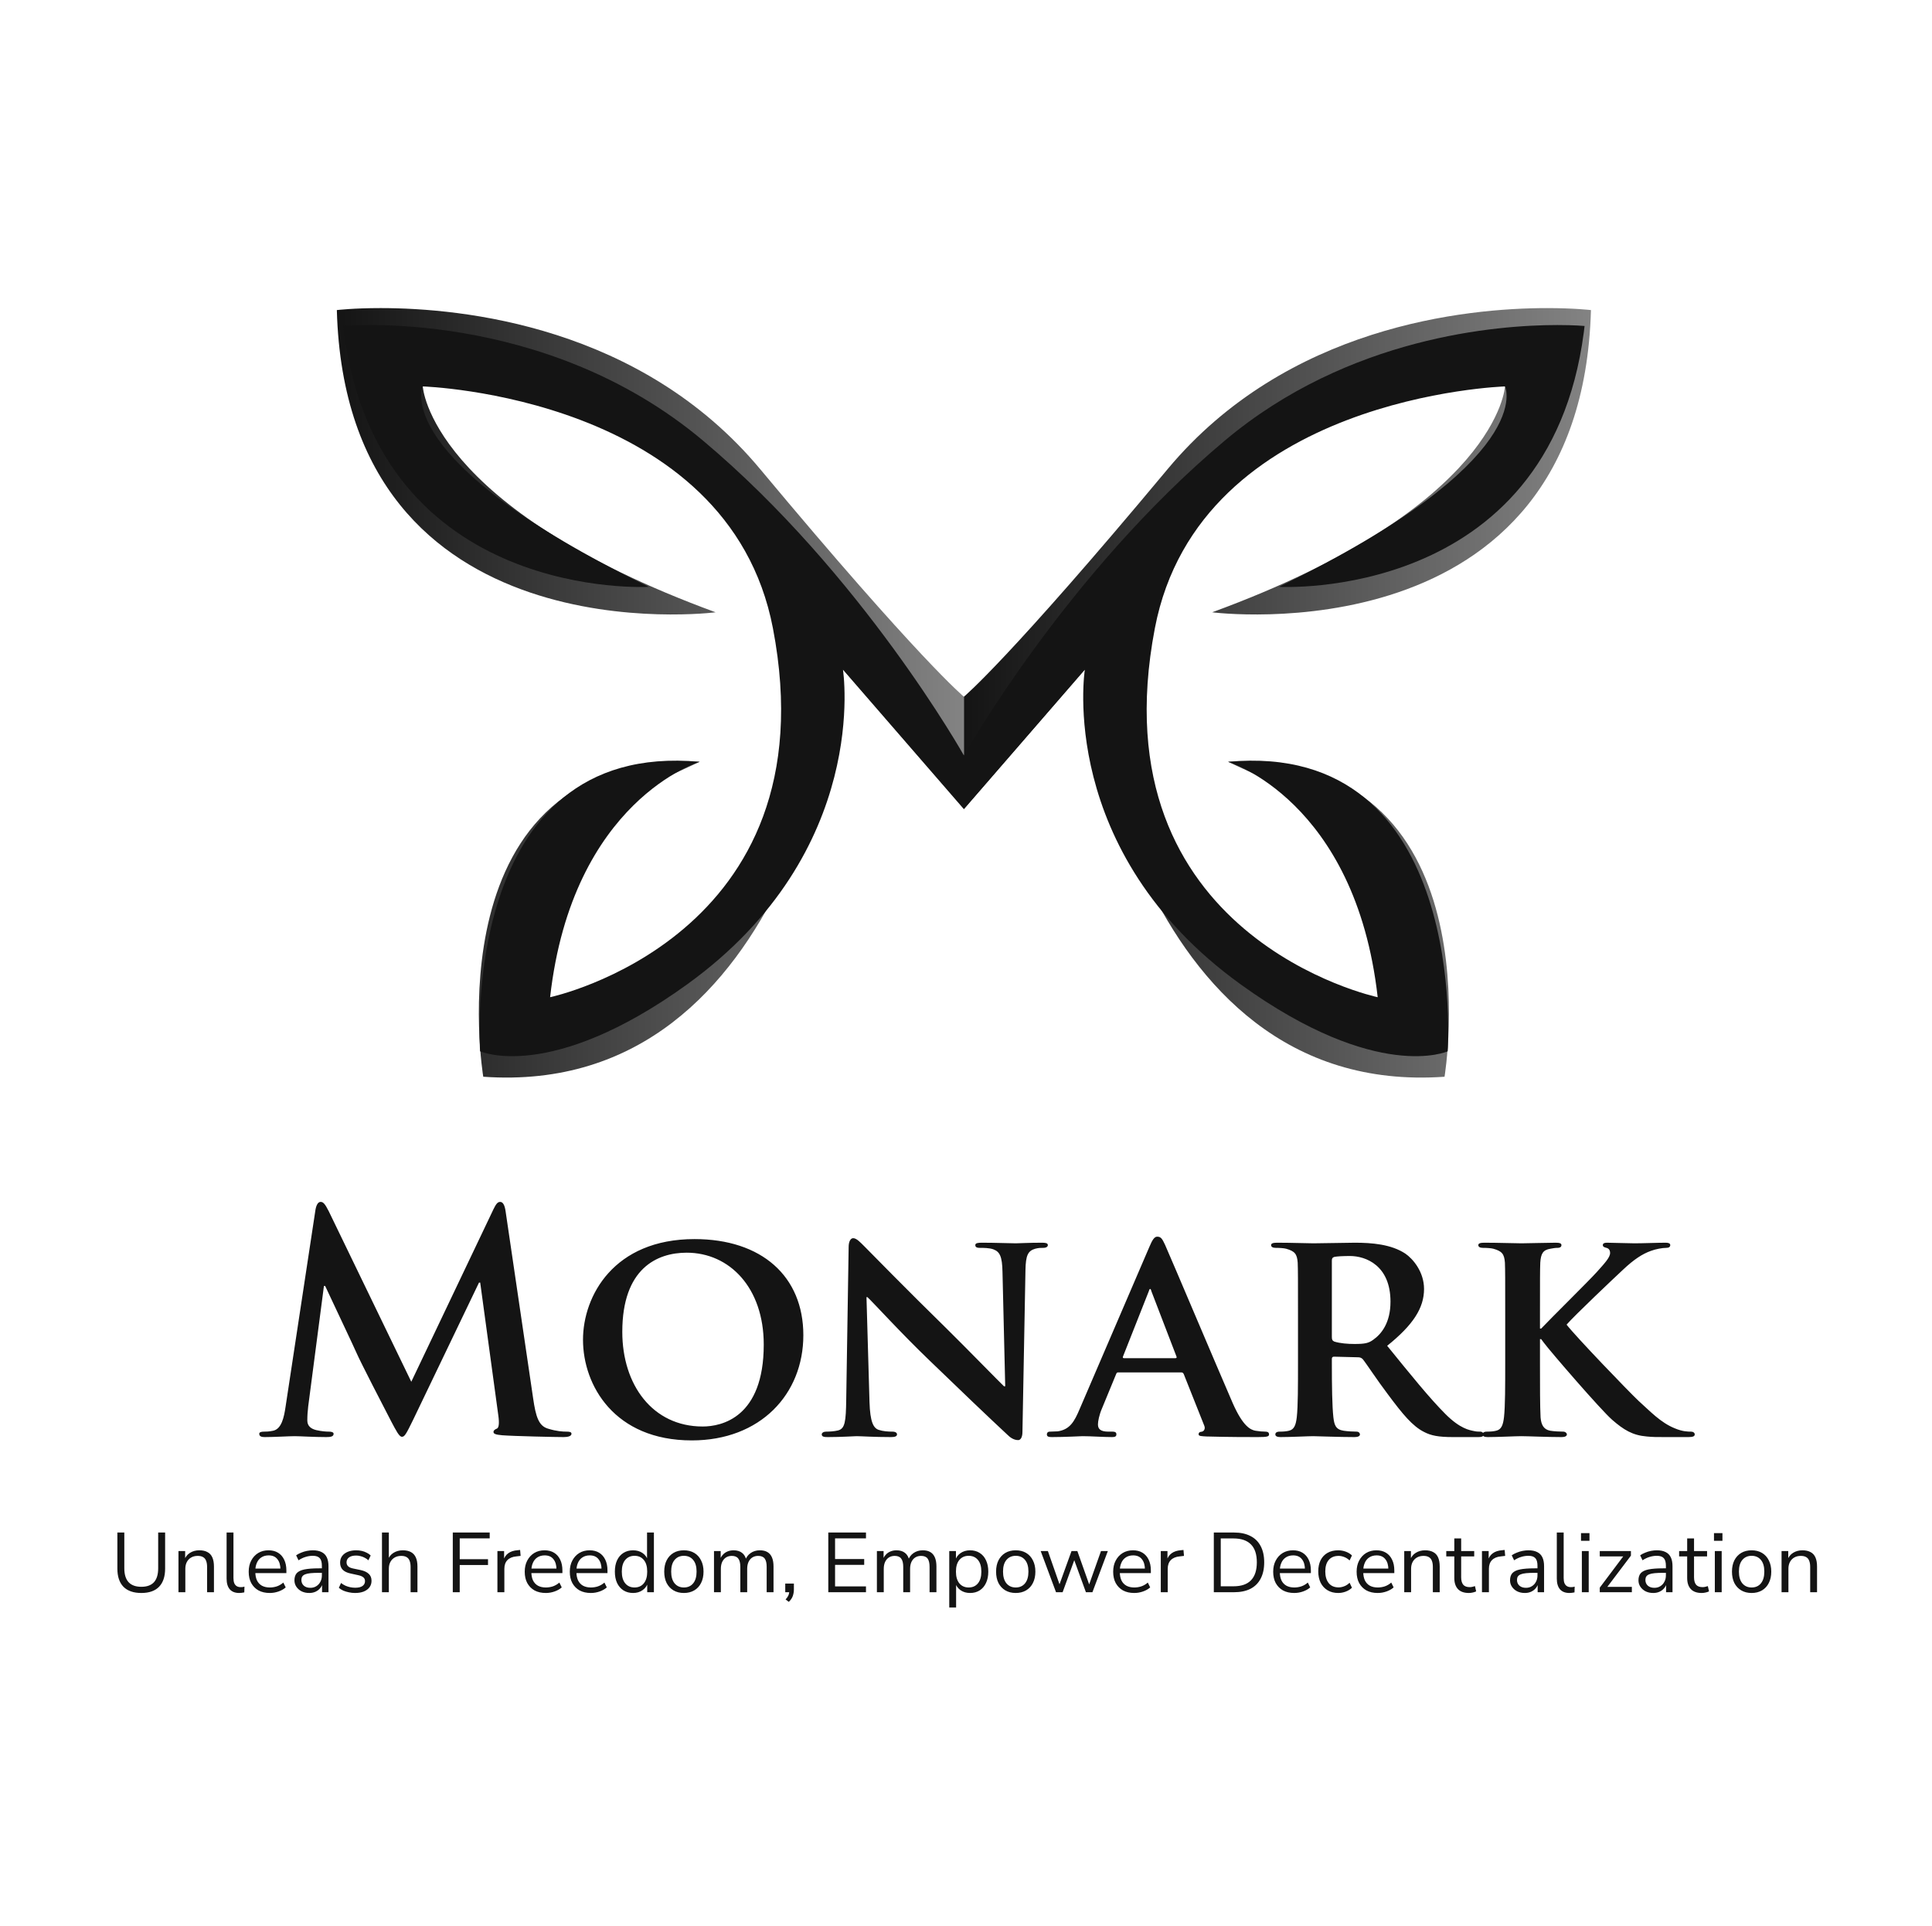 <svg width="305" height="304" viewBox="0 0 305 304" fill="none" xmlns="http://www.w3.org/2000/svg">
<path d="M45.079 222.076L49.803 190.964C49.946 190.153 50.232 189.724 50.614 189.724C50.996 189.724 51.282 189.962 51.903 191.203L64.929 218.115L77.908 190.869C78.29 190.105 78.528 189.724 78.958 189.724C79.387 189.724 79.674 190.201 79.817 191.203L84.159 220.692C84.589 223.698 85.066 225.082 86.497 225.511C87.881 225.941 88.835 225.988 89.456 225.988C89.885 225.988 90.219 226.036 90.219 226.322C90.219 226.704 89.647 226.847 88.978 226.847C87.786 226.847 81.201 226.704 79.292 226.561C78.195 226.466 77.908 226.322 77.908 226.036C77.908 225.797 78.099 225.654 78.433 225.511C78.719 225.416 78.862 224.795 78.672 223.459L75.809 202.464H75.618L65.216 224.127C64.118 226.37 63.88 226.8 63.45 226.8C63.021 226.8 62.543 225.845 61.78 224.414C60.635 222.219 56.865 214.918 56.292 213.582C55.863 212.58 53 206.568 51.33 202.989H51.139L48.658 221.98C48.562 222.839 48.515 223.459 48.515 224.223C48.515 225.129 49.135 225.559 49.946 225.75C50.805 225.941 51.473 225.988 51.95 225.988C52.332 225.988 52.666 226.084 52.666 226.322C52.666 226.752 52.237 226.847 51.521 226.847C49.517 226.847 47.369 226.704 46.511 226.704C45.604 226.704 43.313 226.847 41.787 226.847C41.309 226.847 40.928 226.752 40.928 226.322C40.928 226.084 41.214 225.988 41.691 225.988C42.073 225.988 42.407 225.988 43.123 225.845C44.459 225.559 44.84 223.698 45.079 222.076ZM109.215 227.372C96.999 227.372 92.037 218.688 92.037 211.482C92.037 204.563 96.904 195.593 109.644 195.593C120.237 195.593 126.822 201.462 126.822 210.767C126.822 220.071 120.046 227.372 109.215 227.372ZM110.932 225.177C113.891 225.177 120.571 223.793 120.571 212.246C120.571 203.275 115.179 197.74 108.403 197.74C103.727 197.74 98.24 200.221 98.24 210.242C98.24 218.592 103.011 225.177 110.932 225.177ZM136.789 204.754L137.266 221.312C137.361 224.461 137.886 225.416 138.698 225.702C139.413 225.941 140.225 225.988 140.893 225.988C141.37 225.988 141.608 226.179 141.608 226.418C141.608 226.752 141.227 226.847 140.654 226.847C137.934 226.847 135.978 226.704 135.214 226.704C134.833 226.704 132.828 226.847 130.681 226.847C130.109 226.847 129.727 226.8 129.727 226.418C129.727 226.179 130.013 225.988 130.395 225.988C130.967 225.988 131.731 225.941 132.304 225.797C133.401 225.511 133.544 224.414 133.592 220.883L133.974 196.833C133.974 196.022 134.26 195.45 134.689 195.45C135.214 195.45 135.787 196.07 136.503 196.786C137.027 197.311 143.326 203.752 149.434 209.717C152.297 212.532 157.88 218.258 158.5 218.831H158.691L158.261 200.794C158.214 198.313 157.832 197.597 156.83 197.215C156.21 196.977 155.208 196.977 154.635 196.977C154.11 196.977 153.967 196.786 153.967 196.547C153.967 196.213 154.396 196.165 155.017 196.165C157.212 196.165 159.454 196.261 160.361 196.261C160.838 196.261 162.413 196.165 164.465 196.165C165.037 196.165 165.419 196.213 165.419 196.547C165.419 196.786 165.18 196.977 164.703 196.977C164.274 196.977 163.94 196.977 163.415 197.12C162.27 197.454 161.936 198.169 161.888 200.46L161.411 226.036C161.411 226.943 161.077 227.324 160.743 227.324C160.027 227.324 159.454 226.895 159.025 226.466C156.401 224.032 151.152 219.022 146.762 214.775C142.181 210.385 137.743 205.47 136.932 204.754H136.789ZM186.454 216.636H176.576C176.338 216.636 176.29 216.684 176.194 216.922L173.952 222.362C173.522 223.364 173.331 224.366 173.331 224.843C173.331 225.559 173.713 225.988 175.001 225.988H175.622C176.147 225.988 176.242 226.179 176.242 226.418C176.242 226.752 176.004 226.847 175.574 226.847C174.19 226.847 172.234 226.704 170.898 226.704C170.468 226.704 168.226 226.847 166.031 226.847C165.506 226.847 165.267 226.752 165.267 226.418C165.267 226.179 165.41 225.988 165.744 225.988C166.126 225.988 166.603 225.941 166.985 225.941C168.894 225.654 169.609 224.414 170.468 222.362L181.443 196.833C181.92 195.688 182.254 195.211 182.684 195.211C183.304 195.211 183.495 195.593 183.925 196.499C184.927 198.742 191.941 215.347 194.613 221.503C196.235 225.177 197.428 225.702 198.192 225.845C198.812 225.941 199.289 225.988 199.767 225.988C200.148 225.988 200.339 226.131 200.339 226.418C200.339 226.752 200.101 226.847 198.526 226.847C197.047 226.847 193.993 226.847 190.462 226.752C189.698 226.704 189.221 226.704 189.221 226.418C189.221 226.179 189.317 226.036 189.746 225.988C190.032 225.941 190.319 225.559 190.128 225.082L186.883 216.922C186.788 216.684 186.644 216.636 186.454 216.636ZM177.435 214.393H185.547C185.738 214.393 185.786 214.298 185.738 214.155L181.777 203.848C181.73 203.705 181.682 203.466 181.586 203.466C181.443 203.466 181.396 203.705 181.348 203.848L177.292 214.107C177.196 214.298 177.292 214.393 177.435 214.393ZM204.912 215.061V207.904C204.912 201.748 204.912 200.603 204.864 199.315C204.769 197.931 204.387 197.501 203.051 197.12C202.717 197.024 202.001 196.977 201.381 196.977C200.952 196.977 200.665 196.833 200.665 196.547C200.665 196.261 200.999 196.165 201.62 196.165C203.815 196.165 206.487 196.261 207.346 196.261C208.777 196.261 212.595 196.165 213.883 196.165C216.555 196.165 219.609 196.404 221.852 197.883C223.045 198.694 224.81 200.746 224.81 203.466C224.81 206.472 223.092 209.144 218.989 212.437C222.71 217.018 225.669 220.692 228.198 223.221C230.536 225.559 232.015 225.75 232.683 225.893C233.113 225.988 233.351 225.988 233.685 225.988C234.019 225.988 234.21 226.227 234.21 226.418C234.21 226.752 233.924 226.847 233.399 226.847H229.391C227.053 226.847 225.908 226.609 224.81 226.036C222.997 225.129 221.422 223.221 219.084 220.071C217.414 217.876 215.648 215.157 215.124 214.536C214.885 214.298 214.646 214.25 214.36 214.25L210.59 214.155C210.4 214.155 210.256 214.25 210.256 214.489V215.061C210.256 218.831 210.304 221.98 210.495 223.698C210.638 224.891 210.829 225.654 212.117 225.845C212.738 225.941 213.644 225.988 214.169 225.988C214.503 225.988 214.694 226.227 214.694 226.418C214.694 226.704 214.36 226.847 213.835 226.847C211.402 226.847 207.918 226.704 207.298 226.704C206.487 226.704 203.815 226.847 202.145 226.847C201.62 226.847 201.333 226.704 201.333 226.418C201.333 226.227 201.477 225.988 202.001 225.988C202.622 225.988 203.099 225.941 203.481 225.845C204.34 225.654 204.578 224.891 204.721 223.698C204.912 221.98 204.912 218.783 204.912 215.061ZM210.256 198.981V211.053C210.256 211.482 210.352 211.626 210.638 211.769C211.545 212.055 212.785 212.15 213.835 212.15C215.505 212.15 216.078 212.007 216.794 211.482C218.082 210.576 219.513 208.81 219.513 205.47C219.513 199.744 215.601 198.265 213.119 198.265C212.07 198.265 211.068 198.313 210.638 198.408C210.352 198.503 210.256 198.647 210.256 198.981ZM243.112 207.904V209.717H243.303C244.734 208.19 250.842 202.178 252.082 200.794C253.275 199.458 254.182 198.503 254.182 197.788C254.182 197.358 253.991 197.072 253.609 196.977C253.228 196.881 253.037 196.786 253.037 196.547C253.037 196.261 253.275 196.165 253.705 196.165C254.611 196.165 256.902 196.261 258.047 196.261C259.335 196.261 261.674 196.165 262.962 196.165C263.391 196.165 263.678 196.261 263.678 196.547C263.678 196.833 263.439 196.977 263.057 196.977C262.437 196.977 261.387 197.167 260.624 197.454C259.288 197.931 257.952 198.79 256.186 200.46C254.85 201.7 248.599 207.617 247.311 209.097C248.79 211.005 257.045 219.594 258.667 221.121C260.528 222.791 262.151 224.557 264.393 225.463C265.634 225.988 266.493 225.988 266.97 225.988C267.304 225.988 267.543 226.179 267.543 226.418C267.543 226.704 267.304 226.847 266.541 226.847H262.866C261.626 226.847 260.862 226.847 259.956 226.752C257.713 226.561 256.329 225.702 254.516 224.127C252.703 222.553 244.639 213.2 243.732 211.96L243.303 211.387H243.112V215.061C243.112 218.783 243.112 221.98 243.207 223.746C243.303 224.891 243.684 225.654 244.734 225.845C245.307 225.941 246.261 225.988 246.786 225.988C247.12 225.988 247.358 226.227 247.358 226.418C247.358 226.704 247.024 226.847 246.547 226.847C244.209 226.847 241.203 226.704 240.153 226.704C239.199 226.704 236.527 226.847 234.857 226.847C234.332 226.847 234.045 226.704 234.045 226.418C234.045 226.227 234.189 225.988 234.714 225.988C235.334 225.988 235.811 225.941 236.193 225.845C237.052 225.654 237.29 224.891 237.433 223.698C237.624 221.98 237.624 218.783 237.624 215.061V207.904C237.624 201.748 237.624 200.603 237.577 199.315C237.481 197.931 237.099 197.501 235.763 197.12C235.429 197.024 234.714 196.977 234.093 196.977C233.664 196.977 233.377 196.833 233.377 196.547C233.377 196.261 233.711 196.165 234.332 196.165C236.527 196.165 239.199 196.261 240.201 196.261C241.203 196.261 244.209 196.165 245.593 196.165C246.213 196.165 246.5 196.261 246.5 196.547C246.5 196.833 246.261 196.977 245.927 196.977C245.498 196.977 245.259 197.024 244.734 197.12C243.589 197.311 243.255 197.883 243.159 199.315C243.112 200.603 243.112 201.748 243.112 207.904Z" fill="#141414"/>
<path d="M22.312 251.456C21.082 251.456 20.142 251.131 19.491 250.48C18.85 249.821 18.529 248.863 18.529 247.606V241.912H19.625V247.553C19.625 248.533 19.852 249.268 20.307 249.759C20.761 250.24 21.43 250.48 22.312 250.48C23.194 250.48 23.858 250.24 24.304 249.759C24.749 249.268 24.972 248.533 24.972 247.553V241.912H26.068V247.606C26.068 248.863 25.748 249.821 25.106 250.48C24.473 251.131 23.542 251.456 22.312 251.456ZM28.174 251.336V244.839H29.23V246.283H29.083C29.27 245.766 29.574 245.378 29.992 245.12C30.42 244.852 30.91 244.719 31.463 244.719C31.98 244.719 32.408 244.812 32.746 245C33.094 245.178 33.352 245.459 33.522 245.842C33.691 246.225 33.776 246.706 33.776 247.285V251.336H32.693V247.352C32.693 246.951 32.639 246.622 32.532 246.363C32.434 246.105 32.274 245.913 32.051 245.788C31.837 245.663 31.556 245.601 31.209 245.601C30.817 245.601 30.474 245.686 30.18 245.855C29.886 246.024 29.658 246.261 29.498 246.564C29.337 246.867 29.257 247.223 29.257 247.633V251.336H28.174ZM37.764 251.456C37.105 251.456 36.605 251.26 36.267 250.868C35.937 250.476 35.772 249.914 35.772 249.184V241.912H36.855V249.103C36.855 249.415 36.895 249.678 36.975 249.892C37.064 250.106 37.194 250.267 37.363 250.373C37.532 250.48 37.742 250.534 37.991 250.534C38.098 250.534 38.201 250.529 38.299 250.52C38.406 250.503 38.504 250.48 38.593 250.454L38.566 251.363C38.423 251.389 38.285 251.412 38.152 251.43C38.027 251.447 37.898 251.456 37.764 251.456ZM42.59 251.456C41.904 251.456 41.311 251.323 40.812 251.055C40.322 250.779 39.939 250.391 39.662 249.892C39.395 249.393 39.261 248.796 39.261 248.101C39.261 247.424 39.395 246.835 39.662 246.336C39.93 245.828 40.295 245.432 40.759 245.147C41.231 244.861 41.775 244.719 42.389 244.719C42.978 244.719 43.481 244.848 43.9 245.106C44.319 245.365 44.64 245.73 44.863 246.203C45.094 246.675 45.21 247.241 45.21 247.9V248.315H40.09V247.606H44.488L44.274 247.78C44.274 247.067 44.114 246.515 43.793 246.122C43.481 245.721 43.022 245.521 42.416 245.521C41.962 245.521 41.574 245.628 41.253 245.842C40.941 246.047 40.705 246.336 40.545 246.711C40.384 247.076 40.304 247.504 40.304 247.994V248.074C40.304 248.618 40.389 249.077 40.558 249.451C40.736 249.825 40.999 250.111 41.347 250.307C41.694 250.494 42.109 250.587 42.59 250.587C42.973 250.587 43.343 250.529 43.7 250.414C44.065 250.289 44.408 250.088 44.729 249.812L45.103 250.574C44.809 250.841 44.435 251.055 43.98 251.216C43.526 251.376 43.062 251.456 42.59 251.456ZM48.822 251.456C48.377 251.456 47.976 251.372 47.619 251.202C47.272 251.024 46.996 250.783 46.791 250.48C46.586 250.177 46.483 249.839 46.483 249.464C46.483 248.983 46.603 248.604 46.844 248.328C47.094 248.052 47.499 247.856 48.06 247.74C48.631 247.624 49.406 247.566 50.386 247.566H50.988V248.275H50.4C49.856 248.275 49.402 248.293 49.036 248.328C48.671 248.364 48.381 248.426 48.167 248.515C47.954 248.604 47.802 248.72 47.713 248.863C47.624 249.005 47.579 249.184 47.579 249.398C47.579 249.763 47.704 250.062 47.954 250.293C48.212 250.525 48.56 250.641 48.996 250.641C49.353 250.641 49.665 250.556 49.932 250.387C50.208 250.217 50.422 249.986 50.574 249.692C50.734 249.398 50.814 249.059 50.814 248.676V247.152C50.814 246.599 50.703 246.203 50.48 245.962C50.257 245.712 49.892 245.588 49.384 245.588C48.992 245.588 48.613 245.646 48.248 245.762C47.882 245.868 47.508 246.047 47.125 246.296L46.751 245.508C46.982 245.347 47.245 245.209 47.539 245.093C47.833 244.968 48.141 244.875 48.462 244.812C48.782 244.75 49.09 244.719 49.384 244.719C49.945 244.719 50.409 244.812 50.774 245C51.14 245.178 51.411 245.454 51.59 245.828C51.768 246.194 51.857 246.666 51.857 247.245V251.336H50.841V249.825H50.961C50.89 250.164 50.752 250.454 50.547 250.694C50.351 250.935 50.106 251.122 49.812 251.256C49.518 251.389 49.188 251.456 48.822 251.456ZM56.058 251.456C55.72 251.456 55.39 251.421 55.069 251.349C54.757 251.287 54.463 251.198 54.187 251.082C53.919 250.957 53.688 250.81 53.492 250.641L53.839 249.879C54.053 250.048 54.285 250.191 54.534 250.307C54.784 250.414 55.038 250.494 55.296 250.547C55.555 250.601 55.818 250.627 56.085 250.627C56.593 250.627 56.976 250.534 57.235 250.347C57.493 250.16 57.622 249.906 57.622 249.585C57.622 249.335 57.538 249.139 57.368 248.997C57.199 248.845 56.932 248.729 56.566 248.649L55.35 248.382C54.788 248.266 54.369 248.065 54.093 247.78C53.826 247.495 53.692 247.125 53.692 246.671C53.692 246.269 53.795 245.926 53.999 245.641C54.213 245.347 54.512 245.12 54.895 244.959C55.278 244.799 55.724 244.719 56.232 244.719C56.535 244.719 56.825 244.75 57.101 244.812C57.377 244.875 57.636 244.968 57.876 245.093C58.126 245.209 58.34 245.356 58.518 245.534L58.157 246.296C57.988 246.136 57.796 246.002 57.582 245.895C57.368 245.779 57.145 245.695 56.914 245.641C56.691 245.579 56.464 245.548 56.232 245.548C55.733 245.548 55.354 245.646 55.096 245.842C54.837 246.038 54.708 246.296 54.708 246.617C54.708 246.867 54.788 247.072 54.949 247.232C55.109 247.392 55.359 247.508 55.697 247.58L56.914 247.834C57.493 247.958 57.925 248.159 58.21 248.435C58.505 248.702 58.652 249.068 58.652 249.531C58.652 249.923 58.545 250.267 58.331 250.561C58.117 250.846 57.814 251.069 57.422 251.229C57.038 251.38 56.584 251.456 56.058 251.456ZM60.302 251.336V241.912H61.385V246.283H61.211C61.398 245.766 61.701 245.378 62.12 245.12C62.548 244.852 63.038 244.719 63.59 244.719C64.107 244.719 64.535 244.812 64.874 245C65.221 245.187 65.48 245.472 65.649 245.855C65.818 246.229 65.903 246.706 65.903 247.285V251.336H64.82V247.352C64.82 246.951 64.767 246.622 64.66 246.363C64.562 246.105 64.401 245.913 64.178 245.788C63.965 245.663 63.684 245.601 63.336 245.601C62.944 245.601 62.601 245.686 62.307 245.855C62.013 246.024 61.786 246.261 61.625 246.564C61.465 246.867 61.385 247.223 61.385 247.633V251.336H60.302ZM71.48 251.336V241.912H77.308V242.834H72.576V246.122H77.041V247.045H72.576V251.336H71.48ZM78.526 251.336V244.839H79.582V246.376H79.448C79.6 245.851 79.863 245.454 80.237 245.187C80.611 244.91 81.106 244.75 81.721 244.705L82.109 244.665L82.189 245.601L81.507 245.681C80.901 245.735 80.433 245.931 80.103 246.269C79.783 246.599 79.622 247.054 79.622 247.633V251.336H78.526ZM86.166 251.456C85.48 251.456 84.888 251.323 84.388 251.055C83.898 250.779 83.515 250.391 83.239 249.892C82.971 249.393 82.838 248.796 82.838 248.101C82.838 247.424 82.971 246.835 83.239 246.336C83.506 245.828 83.871 245.432 84.335 245.147C84.807 244.861 85.351 244.719 85.966 244.719C86.554 244.719 87.058 244.848 87.476 245.106C87.895 245.365 88.216 245.73 88.439 246.203C88.671 246.675 88.786 247.241 88.786 247.9V248.315H83.666V247.606H88.065L87.851 247.78C87.851 247.067 87.69 246.515 87.369 246.122C87.058 245.721 86.599 245.521 85.993 245.521C85.538 245.521 85.15 245.628 84.829 245.842C84.518 246.047 84.281 246.336 84.121 246.711C83.961 247.076 83.88 247.504 83.88 247.994V248.074C83.88 248.618 83.965 249.077 84.134 249.451C84.313 249.825 84.576 250.111 84.923 250.307C85.271 250.494 85.685 250.587 86.166 250.587C86.549 250.587 86.919 250.529 87.276 250.414C87.641 250.289 87.984 250.088 88.305 249.812L88.68 250.574C88.385 250.841 88.011 251.055 87.557 251.216C87.102 251.376 86.639 251.456 86.166 251.456ZM93.281 251.456C92.595 251.456 92.002 251.323 91.503 251.055C91.013 250.779 90.63 250.391 90.353 249.892C90.086 249.393 89.953 248.796 89.953 248.101C89.953 247.424 90.086 246.835 90.353 246.336C90.621 245.828 90.986 245.432 91.45 245.147C91.922 244.861 92.466 244.719 93.081 244.719C93.669 244.719 94.172 244.848 94.591 245.106C95.01 245.365 95.331 245.73 95.554 246.203C95.785 246.675 95.901 247.241 95.901 247.9V248.315H90.781V247.606H95.179L94.966 247.78C94.966 247.067 94.805 246.515 94.484 246.122C94.172 245.721 93.713 245.521 93.107 245.521C92.653 245.521 92.265 245.628 91.944 245.842C91.632 246.047 91.396 246.336 91.236 246.711C91.075 247.076 90.995 247.504 90.995 247.994V248.074C90.995 248.618 91.08 249.077 91.249 249.451C91.427 249.825 91.69 250.111 92.038 250.307C92.385 250.494 92.8 250.587 93.281 250.587C93.664 250.587 94.034 250.529 94.391 250.414C94.756 250.289 95.099 250.088 95.42 249.812L95.794 250.574C95.5 250.841 95.126 251.055 94.671 251.216C94.217 251.376 93.753 251.456 93.281 251.456ZM99.941 251.456C99.362 251.456 98.854 251.318 98.417 251.042C97.99 250.766 97.655 250.378 97.415 249.879C97.183 249.371 97.067 248.774 97.067 248.088C97.067 247.392 97.183 246.795 97.415 246.296C97.655 245.788 97.99 245.401 98.417 245.133C98.854 244.857 99.362 244.719 99.941 244.719C100.53 244.719 101.033 244.866 101.452 245.16C101.871 245.454 102.152 245.851 102.294 246.35H102.147V241.912H103.23V251.336H102.174V249.785H102.307C102.165 250.293 101.88 250.699 101.452 251.002C101.033 251.305 100.53 251.456 99.941 251.456ZM100.169 250.587C100.784 250.587 101.269 250.373 101.626 249.946C101.991 249.509 102.174 248.89 102.174 248.088C102.174 247.277 101.991 246.657 101.626 246.229C101.269 245.802 100.784 245.588 100.169 245.588C99.563 245.588 99.077 245.802 98.712 246.229C98.346 246.657 98.163 247.277 98.163 248.088C98.163 248.89 98.346 249.509 98.712 249.946C99.077 250.373 99.563 250.587 100.169 250.587ZM107.962 251.456C107.329 251.456 106.781 251.318 106.318 251.042C105.855 250.766 105.494 250.378 105.235 249.879C104.986 249.371 104.861 248.774 104.861 248.088C104.861 247.401 104.986 246.809 105.235 246.31C105.494 245.802 105.855 245.409 106.318 245.133C106.781 244.857 107.329 244.719 107.962 244.719C108.595 244.719 109.143 244.857 109.606 245.133C110.07 245.409 110.426 245.802 110.676 246.31C110.934 246.809 111.064 247.401 111.064 248.088C111.064 248.774 110.934 249.371 110.676 249.879C110.426 250.378 110.07 250.766 109.606 251.042C109.143 251.318 108.595 251.456 107.962 251.456ZM107.962 250.587C108.577 250.587 109.063 250.373 109.419 249.946C109.785 249.509 109.967 248.885 109.967 248.074C109.967 247.272 109.785 246.657 109.419 246.229C109.063 245.802 108.577 245.588 107.962 245.588C107.356 245.588 106.871 245.802 106.505 246.229C106.14 246.657 105.957 247.272 105.957 248.074C105.957 248.885 106.14 249.509 106.505 249.946C106.871 250.373 107.356 250.587 107.962 250.587ZM112.717 251.336V244.839H113.773V246.283H113.626C113.733 245.953 113.889 245.672 114.094 245.441C114.308 245.2 114.557 245.022 114.842 244.906C115.136 244.781 115.457 244.719 115.805 244.719C116.357 244.719 116.803 244.852 117.142 245.12C117.489 245.378 117.721 245.784 117.837 246.336H117.636C117.797 245.837 118.082 245.445 118.492 245.16C118.911 244.866 119.396 244.719 119.949 244.719C120.439 244.719 120.84 244.812 121.152 245C121.473 245.187 121.713 245.472 121.874 245.855C122.034 246.229 122.114 246.706 122.114 247.285V251.336H121.032V247.339C121.032 246.742 120.929 246.305 120.724 246.029C120.519 245.744 120.172 245.601 119.681 245.601C119.334 245.601 119.026 245.686 118.759 245.855C118.501 246.024 118.3 246.265 118.157 246.577C118.024 246.88 117.957 247.241 117.957 247.66V251.336H116.874V247.339C116.874 246.742 116.767 246.305 116.553 246.029C116.348 245.744 116.005 245.601 115.524 245.601C115.168 245.601 114.86 245.686 114.602 245.855C114.343 246.024 114.143 246.265 114 246.577C113.866 246.88 113.8 247.241 113.8 247.66V251.336H112.717ZM124.527 252.86L124.019 252.472C124.179 252.303 124.299 252.142 124.38 251.991C124.469 251.848 124.527 251.701 124.553 251.55C124.589 251.407 124.607 251.26 124.607 251.109L124.847 251.336H123.965V249.972H125.329V250.935C125.329 251.176 125.302 251.403 125.248 251.617C125.204 251.839 125.124 252.053 125.008 252.258C124.892 252.463 124.732 252.664 124.527 252.86ZM130.761 251.336V241.912H136.71V242.834H131.83V246.096H136.429V247.018H131.83V250.414H136.71V251.336H130.761ZM138.434 251.336V244.839H139.49V246.283H139.343C139.45 245.953 139.606 245.672 139.811 245.441C140.025 245.2 140.275 245.022 140.56 244.906C140.854 244.781 141.175 244.719 141.522 244.719C142.075 244.719 142.52 244.852 142.859 245.12C143.207 245.378 143.438 245.784 143.554 246.336H143.354C143.514 245.837 143.799 245.445 144.209 245.16C144.628 244.866 145.114 244.719 145.666 244.719C146.157 244.719 146.558 244.812 146.869 245C147.19 245.187 147.431 245.472 147.591 245.855C147.752 246.229 147.832 246.706 147.832 247.285V251.336H146.749V247.339C146.749 246.742 146.647 246.305 146.442 246.029C146.237 245.744 145.889 245.601 145.399 245.601C145.051 245.601 144.744 245.686 144.477 245.855C144.218 246.024 144.018 246.265 143.875 246.577C143.741 246.88 143.675 247.241 143.675 247.66V251.336H142.592V247.339C142.592 246.742 142.485 246.305 142.271 246.029C142.066 245.744 141.723 245.601 141.242 245.601C140.885 245.601 140.578 245.686 140.319 245.855C140.061 246.024 139.86 246.265 139.718 246.577C139.584 246.88 139.517 247.241 139.517 247.66V251.336H138.434ZM149.856 253.742V244.839H150.913V246.376H150.779C150.921 245.868 151.202 245.467 151.621 245.173C152.049 244.87 152.557 244.719 153.145 244.719C153.724 244.719 154.228 244.857 154.656 245.133C155.092 245.401 155.426 245.788 155.658 246.296C155.899 246.795 156.019 247.392 156.019 248.088C156.019 248.774 155.899 249.371 155.658 249.879C155.426 250.378 155.097 250.766 154.669 251.042C154.241 251.318 153.733 251.456 153.145 251.456C152.557 251.456 152.053 251.309 151.634 251.015C151.216 250.712 150.93 250.311 150.779 249.812H150.939V253.742H149.856ZM152.918 250.587C153.533 250.587 154.018 250.373 154.375 249.946C154.74 249.509 154.923 248.89 154.923 248.088C154.923 247.277 154.74 246.657 154.375 246.229C154.018 245.802 153.533 245.588 152.918 245.588C152.312 245.588 151.826 245.802 151.461 246.229C151.095 246.657 150.913 247.277 150.913 248.088C150.913 248.89 151.095 249.509 151.461 249.946C151.826 250.373 152.312 250.587 152.918 250.587ZM160.35 251.456C159.718 251.456 159.17 251.318 158.706 251.042C158.243 250.766 157.882 250.378 157.623 249.879C157.374 249.371 157.249 248.774 157.249 248.088C157.249 247.401 157.374 246.809 157.623 246.31C157.882 245.802 158.243 245.409 158.706 245.133C159.17 244.857 159.718 244.719 160.35 244.719C160.983 244.719 161.531 244.857 161.995 245.133C162.458 245.409 162.815 245.802 163.064 246.31C163.323 246.809 163.452 247.401 163.452 248.088C163.452 248.774 163.323 249.371 163.064 249.879C162.815 250.378 162.458 250.766 161.995 251.042C161.531 251.318 160.983 251.456 160.35 251.456ZM160.35 250.587C160.965 250.587 161.451 250.373 161.808 249.946C162.173 249.509 162.356 248.885 162.356 248.074C162.356 247.272 162.173 246.657 161.808 246.229C161.451 245.802 160.965 245.588 160.35 245.588C159.744 245.588 159.259 245.802 158.893 246.229C158.528 246.657 158.345 247.272 158.345 248.074C158.345 248.885 158.528 249.509 158.893 249.946C159.259 250.373 159.744 250.587 160.35 250.587ZM166.711 251.336L164.292 244.839H165.428L167.42 250.534H167.099L169.158 244.839H170.08L172.099 250.534H171.791L173.81 244.839H174.892L172.459 251.336H171.43L169.305 245.494H169.879L167.754 251.336H166.711ZM179.063 251.456C178.377 251.456 177.784 251.323 177.285 251.055C176.795 250.779 176.412 250.391 176.135 249.892C175.868 249.393 175.734 248.796 175.734 248.101C175.734 247.424 175.868 246.835 176.135 246.336C176.403 245.828 176.768 245.432 177.232 245.147C177.704 244.861 178.248 244.719 178.862 244.719C179.451 244.719 179.954 244.848 180.373 245.106C180.792 245.365 181.113 245.73 181.336 246.203C181.567 246.675 181.683 247.241 181.683 247.9V248.315H176.563V247.606H180.961L180.747 247.78C180.747 247.067 180.587 246.515 180.266 246.122C179.954 245.721 179.495 245.521 178.889 245.521C178.435 245.521 178.047 245.628 177.726 245.842C177.414 246.047 177.178 246.336 177.018 246.711C176.857 247.076 176.777 247.504 176.777 247.994V248.074C176.777 248.618 176.862 249.077 177.031 249.451C177.209 249.825 177.472 250.111 177.82 250.307C178.167 250.494 178.582 250.587 179.063 250.587C179.446 250.587 179.816 250.529 180.173 250.414C180.538 250.289 180.881 250.088 181.202 249.812L181.576 250.574C181.282 250.841 180.908 251.055 180.453 251.216C179.999 251.376 179.535 251.456 179.063 251.456ZM183.25 251.336V244.839H184.306V246.376H184.173C184.324 245.851 184.587 245.454 184.961 245.187C185.336 244.91 185.83 244.75 186.445 244.705L186.833 244.665L186.913 245.601L186.231 245.681C185.625 245.735 185.157 245.931 184.828 246.269C184.507 246.599 184.346 247.054 184.346 247.633V251.336H183.25ZM191.622 251.336V241.912H194.803C195.828 241.912 196.693 242.094 197.397 242.46C198.11 242.816 198.649 243.346 199.014 244.05C199.388 244.746 199.576 245.601 199.576 246.617C199.576 247.633 199.388 248.493 199.014 249.197C198.649 249.901 198.11 250.436 197.397 250.801C196.693 251.158 195.828 251.336 194.803 251.336H191.622ZM192.718 250.4H194.723C195.962 250.4 196.884 250.084 197.49 249.451C198.105 248.818 198.413 247.874 198.413 246.617C198.413 245.36 198.105 244.42 197.49 243.796C196.875 243.164 195.953 242.847 194.723 242.847H192.718V250.4ZM204.324 251.456C203.637 251.456 203.045 251.323 202.546 251.055C202.056 250.779 201.672 250.391 201.396 249.892C201.129 249.393 200.995 248.796 200.995 248.101C200.995 247.424 201.129 246.835 201.396 246.336C201.663 245.828 202.029 245.432 202.492 245.147C202.965 244.861 203.508 244.719 204.123 244.719C204.711 244.719 205.215 244.848 205.634 245.106C206.053 245.365 206.373 245.73 206.596 246.203C206.828 246.675 206.944 247.241 206.944 247.9V248.315H201.824V247.606H206.222L206.008 247.78C206.008 247.067 205.848 246.515 205.527 246.122C205.215 245.721 204.756 245.521 204.15 245.521C203.695 245.521 203.308 245.628 202.987 245.842C202.675 246.047 202.439 246.336 202.278 246.711C202.118 247.076 202.038 247.504 202.038 247.994V248.074C202.038 248.618 202.122 249.077 202.292 249.451C202.47 249.825 202.733 250.111 203.08 250.307C203.428 250.494 203.842 250.587 204.324 250.587C204.707 250.587 205.077 250.529 205.433 250.414C205.799 250.289 206.142 250.088 206.463 249.812L206.837 250.574C206.543 250.841 206.168 251.055 205.714 251.216C205.259 251.376 204.796 251.456 204.324 251.456ZM211.265 251.456C210.614 251.456 210.053 251.314 209.58 251.028C209.108 250.743 208.743 250.347 208.484 249.839C208.235 249.322 208.11 248.725 208.11 248.047C208.11 247.361 208.235 246.769 208.484 246.269C208.743 245.77 209.108 245.387 209.58 245.12C210.053 244.852 210.614 244.719 211.265 244.719C211.666 244.719 212.062 244.79 212.454 244.933C212.847 245.075 213.172 245.276 213.43 245.534L213.056 246.323C212.798 246.073 212.512 245.891 212.2 245.775C211.897 245.659 211.608 245.601 211.332 245.601C210.654 245.601 210.133 245.815 209.767 246.243C209.402 246.662 209.219 247.268 209.219 248.061C209.219 248.836 209.402 249.451 209.767 249.906C210.133 250.351 210.654 250.574 211.332 250.574C211.608 250.574 211.897 250.516 212.2 250.4C212.512 250.284 212.798 250.097 213.056 249.839L213.43 250.627C213.172 250.886 212.842 251.091 212.441 251.242C212.049 251.385 211.657 251.456 211.265 251.456ZM217.496 251.456C216.81 251.456 216.217 251.323 215.718 251.055C215.228 250.779 214.844 250.391 214.568 249.892C214.301 249.393 214.167 248.796 214.167 248.101C214.167 247.424 214.301 246.835 214.568 246.336C214.836 245.828 215.201 245.432 215.664 245.147C216.137 244.861 216.68 244.719 217.295 244.719C217.883 244.719 218.387 244.848 218.806 245.106C219.225 245.365 219.546 245.73 219.768 246.203C220 246.675 220.116 247.241 220.116 247.9V248.315H214.996V247.606H219.394L219.18 247.78C219.18 247.067 219.02 246.515 218.699 246.122C218.387 245.721 217.928 245.521 217.322 245.521C216.868 245.521 216.48 245.628 216.159 245.842C215.847 246.047 215.611 246.336 215.451 246.711C215.29 247.076 215.21 247.504 215.21 247.994V248.074C215.21 248.618 215.295 249.077 215.464 249.451C215.642 249.825 215.905 250.111 216.253 250.307C216.6 250.494 217.015 250.587 217.496 250.587C217.879 250.587 218.249 250.529 218.605 250.414C218.971 250.289 219.314 250.088 219.635 249.812L220.009 250.574C219.715 250.841 219.341 251.055 218.886 251.216C218.432 251.376 217.968 251.456 217.496 251.456ZM221.683 251.336V244.839H222.739V246.283H222.592C222.779 245.766 223.082 245.378 223.501 245.12C223.929 244.852 224.419 244.719 224.971 244.719C225.488 244.719 225.916 244.812 226.255 245C226.602 245.178 226.861 245.459 227.03 245.842C227.199 246.225 227.284 246.706 227.284 247.285V251.336H226.201V247.352C226.201 246.951 226.148 246.622 226.041 246.363C225.943 246.105 225.782 245.913 225.56 245.788C225.346 245.663 225.065 245.601 224.718 245.601C224.325 245.601 223.982 245.686 223.688 245.855C223.394 246.024 223.167 246.261 223.006 246.564C222.846 246.867 222.766 247.223 222.766 247.633V251.336H221.683ZM231.888 251.456C231.121 251.456 230.546 251.251 230.163 250.841C229.78 250.431 229.588 249.848 229.588 249.09V245.681H228.318V244.839H229.588V242.847H230.671V244.839H232.73V245.681H230.671V248.983C230.671 249.491 230.778 249.879 230.992 250.146C231.206 250.405 231.553 250.534 232.035 250.534C232.177 250.534 232.32 250.516 232.462 250.48C232.605 250.445 232.734 250.409 232.85 250.373L233.037 251.202C232.921 251.265 232.752 251.323 232.529 251.376C232.306 251.43 232.093 251.456 231.888 251.456ZM233.954 251.336V244.839H235.01V246.376H234.877C235.028 245.851 235.291 245.454 235.665 245.187C236.04 244.91 236.534 244.75 237.149 244.705L237.537 244.665L237.617 245.601L236.935 245.681C236.329 245.735 235.861 245.931 235.532 246.269C235.211 246.599 235.051 247.054 235.051 247.633V251.336H233.954ZM240.725 251.456C240.28 251.456 239.879 251.372 239.522 251.202C239.175 251.024 238.898 250.783 238.693 250.48C238.488 250.177 238.386 249.839 238.386 249.464C238.386 248.983 238.506 248.604 238.747 248.328C238.996 248.052 239.402 247.856 239.963 247.74C240.534 247.624 241.309 247.566 242.289 247.566H242.891V248.275H242.303C241.759 248.275 241.305 248.293 240.939 248.328C240.574 248.364 240.284 248.426 240.07 248.515C239.856 248.604 239.705 248.72 239.616 248.863C239.527 249.005 239.482 249.184 239.482 249.398C239.482 249.763 239.607 250.062 239.856 250.293C240.115 250.525 240.462 250.641 240.899 250.641C241.256 250.641 241.568 250.556 241.835 250.387C242.111 250.217 242.325 249.986 242.477 249.692C242.637 249.398 242.717 249.059 242.717 248.676V247.152C242.717 246.599 242.606 246.203 242.383 245.962C242.16 245.712 241.795 245.588 241.287 245.588C240.895 245.588 240.516 245.646 240.151 245.762C239.785 245.868 239.411 246.047 239.028 246.296L238.653 245.508C238.885 245.347 239.148 245.209 239.442 245.093C239.736 244.968 240.044 244.875 240.364 244.812C240.685 244.75 240.993 244.719 241.287 244.719C241.848 244.719 242.312 244.812 242.677 245C243.043 245.178 243.314 245.454 243.493 245.828C243.671 246.194 243.76 246.666 243.76 247.245V251.336H242.744V249.825H242.864C242.793 250.164 242.655 250.454 242.45 250.694C242.254 250.935 242.009 251.122 241.715 251.256C241.421 251.389 241.091 251.456 240.725 251.456ZM247.761 251.456C247.101 251.456 246.602 251.26 246.263 250.868C245.934 250.476 245.769 249.914 245.769 249.184V241.912H246.852V249.103C246.852 249.415 246.892 249.678 246.972 249.892C247.061 250.106 247.19 250.267 247.36 250.373C247.529 250.48 247.738 250.534 247.988 250.534C248.095 250.534 248.197 250.529 248.295 250.52C248.402 250.503 248.5 250.48 248.589 250.454L248.563 251.363C248.42 251.389 248.282 251.412 248.148 251.43C248.023 251.447 247.894 251.456 247.761 251.456ZM249.591 243.222V242.005H250.927V243.222H249.591ZM249.724 251.336V244.839H250.807V251.336H249.724ZM252.551 251.336V250.614L256.467 245.401V245.681H252.551V244.839H257.47V245.561L253.513 250.801V250.494H257.617V251.336H252.551ZM260.999 251.456C260.554 251.456 260.153 251.372 259.796 251.202C259.449 251.024 259.172 250.783 258.967 250.48C258.762 250.177 258.66 249.839 258.66 249.464C258.66 248.983 258.78 248.604 259.021 248.328C259.27 248.052 259.676 247.856 260.237 247.74C260.808 247.624 261.583 247.566 262.563 247.566H263.165V248.275H262.577C262.033 248.275 261.578 248.293 261.213 248.328C260.848 248.364 260.558 248.426 260.344 248.515C260.13 248.604 259.979 248.72 259.89 248.863C259.801 249.005 259.756 249.184 259.756 249.398C259.756 249.763 259.881 250.062 260.13 250.293C260.389 250.525 260.736 250.641 261.173 250.641C261.529 250.641 261.841 250.556 262.109 250.387C262.385 250.217 262.599 249.986 262.75 249.692C262.911 249.398 262.991 249.059 262.991 248.676V247.152C262.991 246.599 262.88 246.203 262.657 245.962C262.434 245.712 262.069 245.588 261.561 245.588C261.169 245.588 260.79 245.646 260.424 245.762C260.059 245.868 259.685 246.047 259.301 246.296L258.927 245.508C259.159 245.347 259.422 245.209 259.716 245.093C260.01 244.968 260.317 244.875 260.638 244.812C260.959 244.75 261.267 244.719 261.561 244.719C262.122 244.719 262.586 244.812 262.951 245C263.316 245.178 263.588 245.454 263.766 245.828C263.945 246.194 264.034 246.666 264.034 247.245V251.336H263.018V249.825H263.138C263.067 250.164 262.929 250.454 262.724 250.694C262.528 250.935 262.283 251.122 261.988 251.256C261.694 251.389 261.365 251.456 260.999 251.456ZM268.649 251.456C267.883 251.456 267.308 251.251 266.925 250.841C266.542 250.431 266.35 249.848 266.35 249.09V245.681H265.08V244.839H266.35V242.847H267.433V244.839H269.492V245.681H267.433V248.983C267.433 249.491 267.54 249.879 267.754 250.146C267.968 250.405 268.315 250.534 268.796 250.534C268.939 250.534 269.082 250.516 269.224 250.48C269.367 250.445 269.496 250.409 269.612 250.373L269.799 251.202C269.683 251.265 269.514 251.323 269.291 251.376C269.068 251.43 268.854 251.456 268.649 251.456ZM270.582 243.222V242.005H271.919V243.222H270.582ZM270.716 251.336V244.839H271.799V251.336H270.716ZM276.523 251.456C275.891 251.456 275.343 251.318 274.879 251.042C274.416 250.766 274.055 250.378 273.796 249.879C273.547 249.371 273.422 248.774 273.422 248.088C273.422 247.401 273.547 246.809 273.796 246.31C274.055 245.802 274.416 245.409 274.879 245.133C275.343 244.857 275.891 244.719 276.523 244.719C277.156 244.719 277.704 244.857 278.168 245.133C278.631 245.409 278.988 245.802 279.237 246.31C279.496 246.809 279.625 247.401 279.625 248.088C279.625 248.774 279.496 249.371 279.237 249.879C278.988 250.378 278.631 250.766 278.168 251.042C277.704 251.318 277.156 251.456 276.523 251.456ZM276.523 250.587C277.138 250.587 277.624 250.373 277.981 249.946C278.346 249.509 278.529 248.885 278.529 248.074C278.529 247.272 278.346 246.657 277.981 246.229C277.624 245.802 277.138 245.588 276.523 245.588C275.917 245.588 275.432 245.802 275.066 246.229C274.701 246.657 274.518 247.272 274.518 248.074C274.518 248.885 274.701 249.509 275.066 249.946C275.432 250.373 275.917 250.587 276.523 250.587ZM281.251 251.336V244.839H282.307V246.283H282.16C282.347 245.766 282.65 245.378 283.069 245.12C283.497 244.852 283.987 244.719 284.54 244.719C285.057 244.719 285.484 244.812 285.823 245C286.171 245.178 286.429 245.459 286.598 245.842C286.768 246.225 286.852 246.706 286.852 247.285V251.336H285.77V247.352C285.77 246.951 285.716 246.622 285.609 246.363C285.511 246.105 285.351 245.913 285.128 245.788C284.914 245.663 284.633 245.601 284.286 245.601C283.894 245.601 283.55 245.686 283.256 245.855C282.962 246.024 282.735 246.261 282.575 246.564C282.414 246.867 282.334 247.223 282.334 247.633V251.336H281.251Z" fill="#141414"/>
<path d="M53.176 48.946C54.683 104.183 112.972 96.651 112.972 96.651C67.748 80.08 66.743 60.998 66.743 60.998L79.306 56.981L113.978 77.067L125.032 101.672L123.022 132.304L110.508 147.369L93.375 157.914L85.335 160.927L83.828 154.901L89.858 129.793L110.46 120.252C67.748 118.746 76.291 169.965 76.291 169.965C126.037 173.481 133.072 105.69 133.072 105.69L152.167 127.711V109.979C152.167 109.979 145.132 104.183 120.007 74.054C101.164 51.457 72.993 48.632 60.085 48.632C55.783 48.632 53.176 48.946 53.176 48.946Z" fill="url(#paint0_linear_2_2555)"/>
<path d="M184.327 74.054C159.203 104.184 152.168 109.979 152.168 109.979V127.711L171.262 105.69C171.262 105.69 178.298 173.481 228.044 169.966C228.044 169.966 236.586 118.746 193.875 120.252L214.477 129.793L220.507 154.901L218.999 160.927L210.959 157.914L193.827 147.369L181.312 132.304L179.303 101.673L190.357 77.067L225.029 56.981L237.592 60.998C237.592 60.998 236.586 80.08 191.362 96.651C191.362 96.651 249.651 104.184 251.159 48.947C251.159 48.947 248.552 48.633 244.249 48.633C231.341 48.633 203.171 51.457 184.327 74.054Z" fill="url(#paint1_linear_2_2555)"/>
<path d="M193.372 69.535C168.247 90.625 152.168 119.248 152.168 119.248C152.168 119.248 136.088 90.625 110.963 69.535C85.839 48.444 54.182 51.457 54.182 51.457C54.22 51.794 54.262 52.129 54.305 52.461C59.871 95.106 102.421 92.634 102.421 92.634C61.217 72.547 66.744 60.998 66.744 60.998C66.744 60.998 114.983 62.504 122.018 99.162C131.387 147.983 86.844 157.412 86.844 157.412C90.361 126.278 110.461 120.252 110.461 120.252C72.271 116.737 75.789 165.948 75.789 165.948C75.789 165.948 86.844 170.97 108.451 155.403C137.631 134.38 133.073 105.69 133.073 105.69L152.168 127.711L171.262 105.69C171.262 105.69 166.704 134.38 195.884 155.403C217.492 170.97 228.546 165.948 228.546 165.948C228.546 165.948 232.064 116.737 193.875 120.252C193.875 120.252 213.974 126.278 217.492 157.412C217.492 157.412 172.948 147.983 182.317 99.162C189.352 62.504 237.592 60.998 237.592 60.998C237.592 60.998 243.119 72.547 201.914 92.634C201.914 92.634 244.464 95.106 250.031 52.461C250.074 52.129 250.115 51.794 250.154 51.457C250.154 51.457 248.589 51.308 245.882 51.308C236.407 51.308 212.915 53.13 193.372 69.535Z" fill="#141414"/>
<defs>
<linearGradient id="paint0_linear_2_2555" x1="53.176" y1="109.365" x2="152.167" y2="109.365" gradientUnits="userSpaceOnUse">
<stop stop-color="#141414"/>
<stop offset="1" stop-color="#838383"/>
</linearGradient>
<linearGradient id="paint1_linear_2_2555" x1="152.168" y1="109.365" x2="251.159" y2="109.365" gradientUnits="userSpaceOnUse">
<stop stop-color="#141414"/>
<stop offset="1" stop-color="#838383"/>
</linearGradient>
</defs>
</svg>
